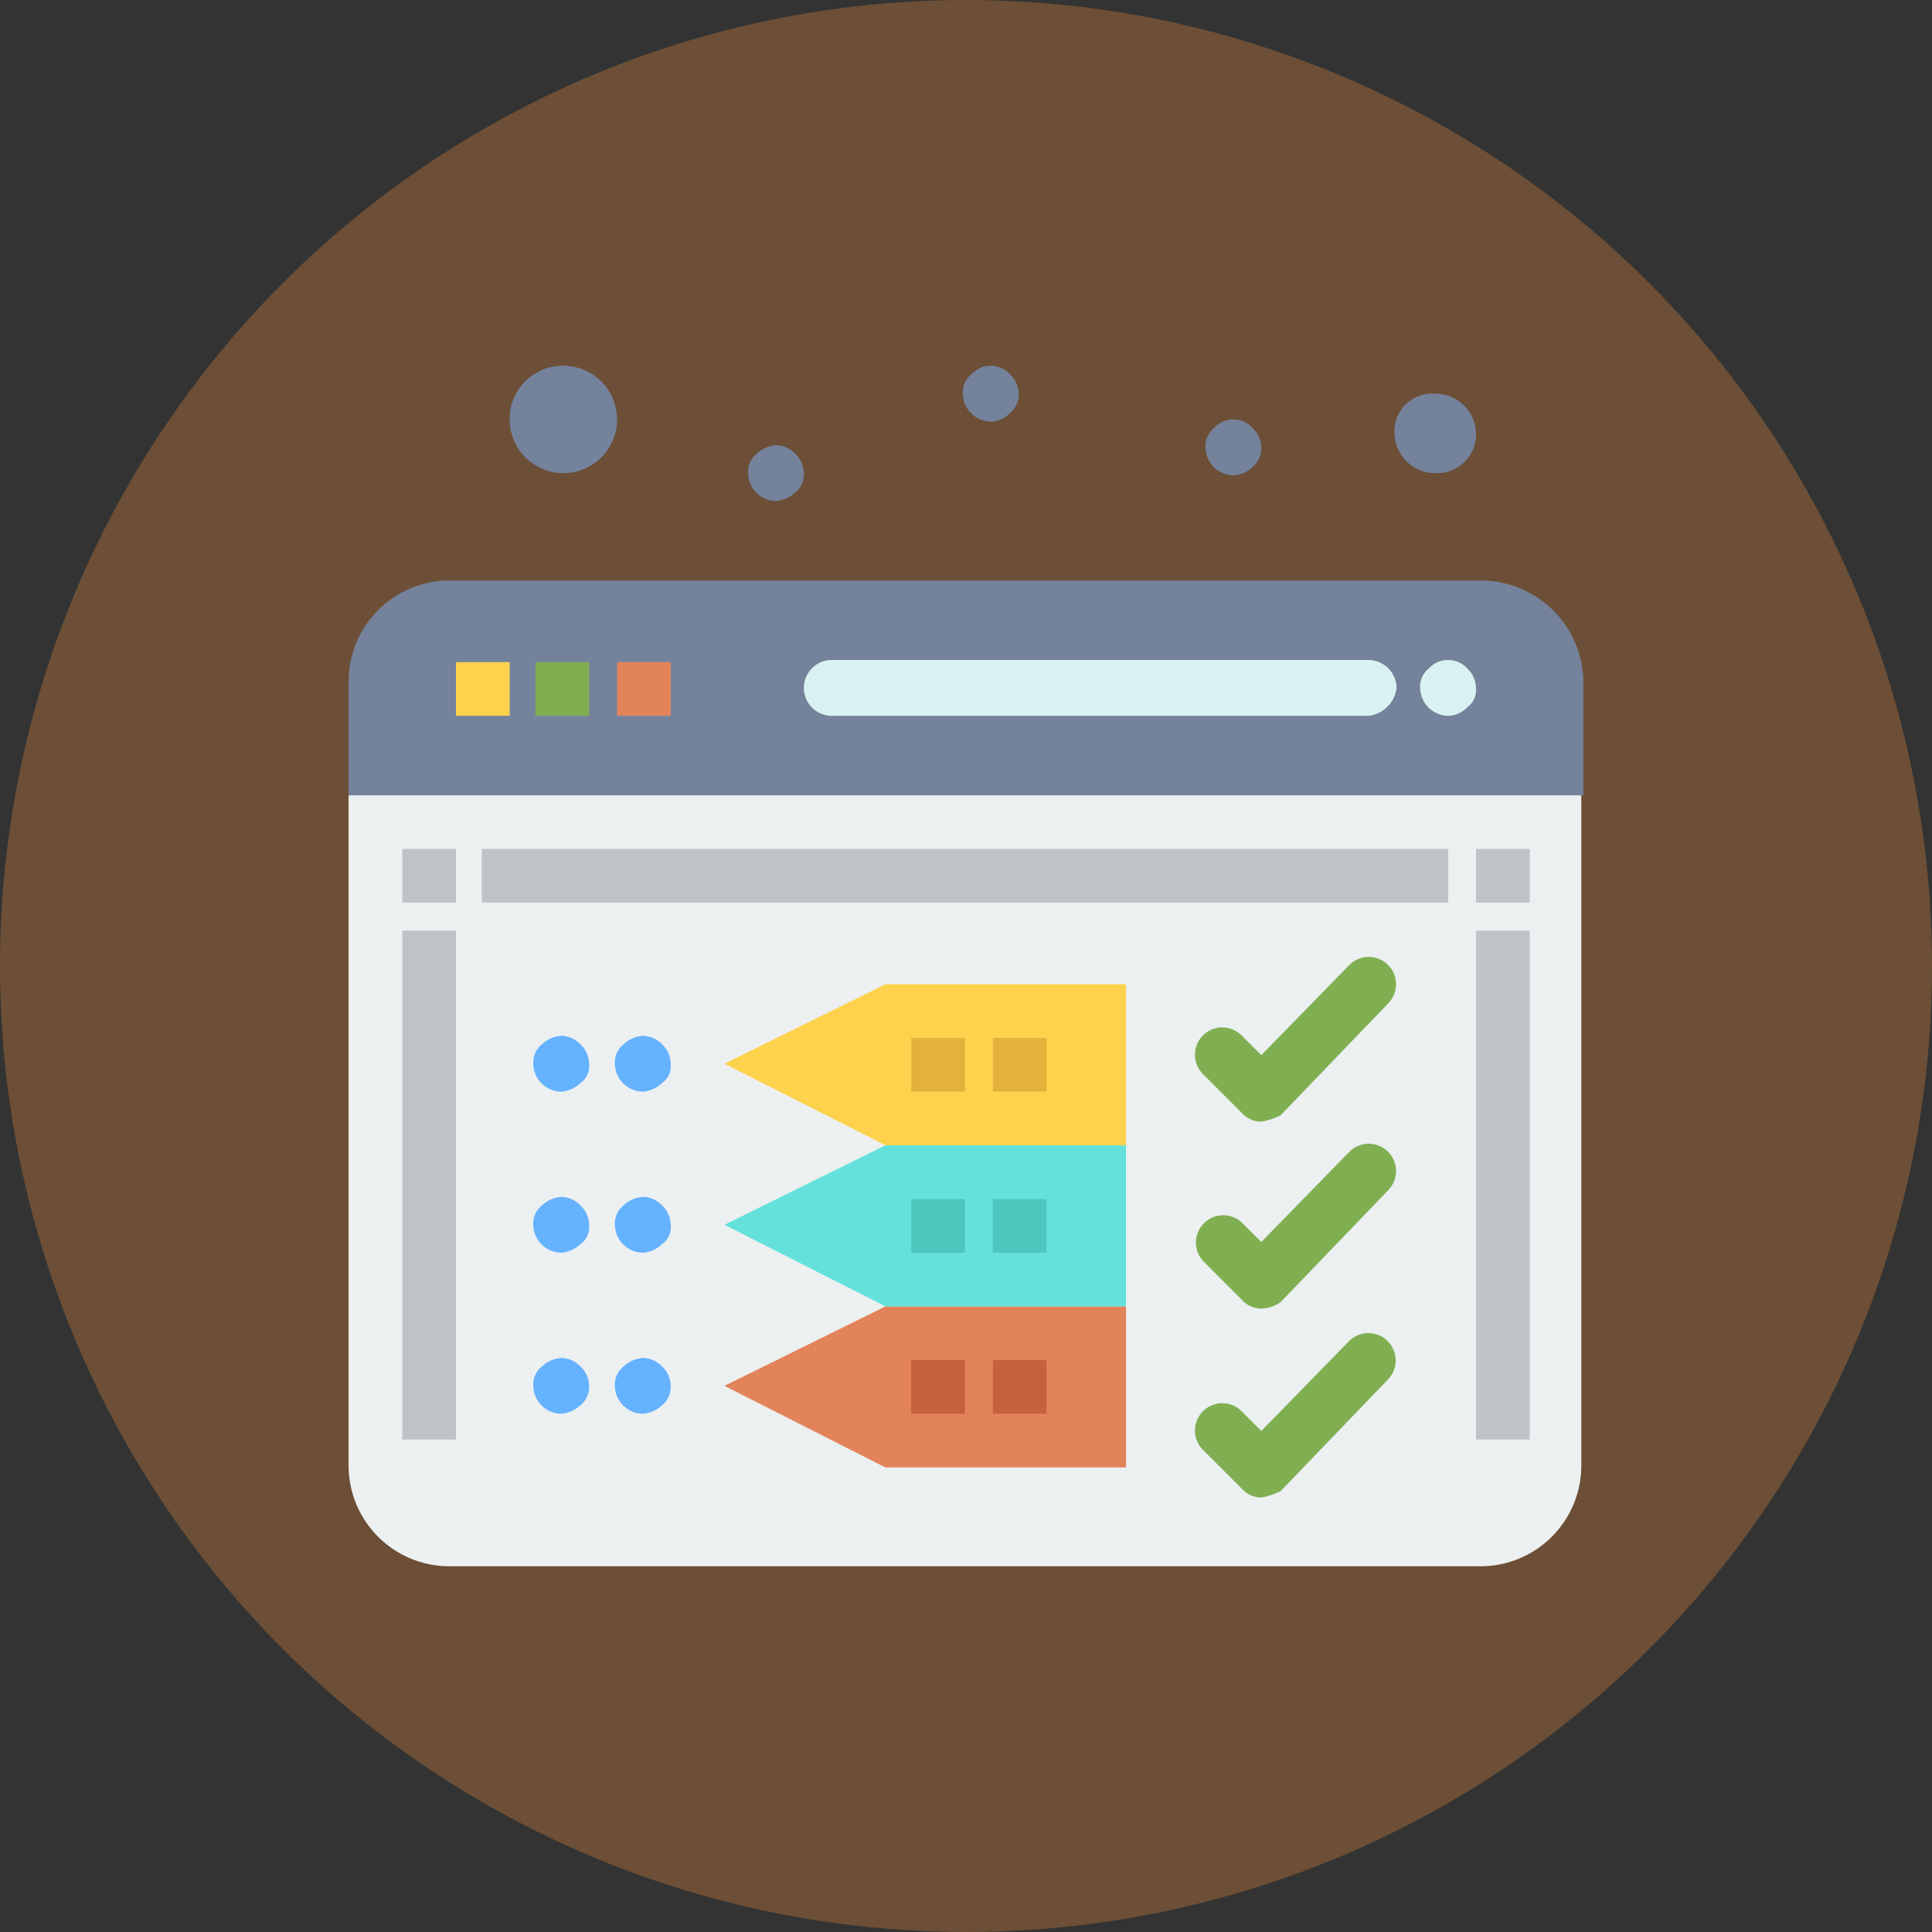 <svg xmlns="http://www.w3.org/2000/svg" width="78.468" height="78.468" viewBox="0 0 78.468 78.468">
  <rect x="0" y="0" width="78.468" height="78.468" fill="#333333" stroke="none"/>
  <g id="Group_181636" data-name="Group 181636" transform="translate(-452.533 -3522.041)">
    <circle id="Ellipse_893" data-name="Ellipse 893" cx="39.234" cy="39.234" r="39.234" transform="translate(452.533 3522.041)" fill="#f2913e" opacity="0.3"/>
    <g id="Group_179452" data-name="Group 179452" transform="translate(119.184 3254.681)">
      <g id="Group_179451" data-name="Group 179451" transform="translate(347.507 282.215)">
        <g id="Group_179450" data-name="Group 179450">
          <g id="_690_Analysis_development_optimize_web" data-name="690, Analysis, development, optimize, web">
            <g id="Group_179449" data-name="Group 179449">
              <g id="Group_179448" data-name="Group 179448">
                <path id="Path_49181" data-name="Path 49181" d="M195.507,302.447v27.214a4.094,4.094,0,0,0,4.1,4.1h41.867a4.094,4.094,0,0,0,4.1-4.1V302.447Z" transform="translate(-195.507 -285.002)" fill="#ecf0f1"/>
                <path id="Path_49182" data-name="Path 49182" d="M219.752,326.523l-6.542,3.227,6.542,3.315h9.769v-6.542Z" transform="translate(-197.946 -288.319)" fill="#e3835a"/>
                <path id="Path_49183" data-name="Path 49183" d="M219.752,318.936l-6.542,3.227,6.542,3.315h9.769v-6.542Z" transform="translate(-197.946 -287.274)" fill="#64e1db"/>
                <path id="Path_49184" data-name="Path 49184" d="M219.752,311.349l-6.542,3.227,6.542,3.315h9.769v-6.542Z" transform="translate(-197.946 -286.229)" fill="#ffd24d"/>
                <path id="Path_49185" data-name="Path 49185" d="M205.275,282.215a2.181,2.181,0,1,1-2.181,2.181A2.16,2.16,0,0,1,205.275,282.215Z" transform="translate(-196.552 -282.215)" fill="#74829c"/>
                <path id="Path_49186" data-name="Path 49186" d="M246.428,283.53a1.656,1.656,0,0,1,1.658,1.657,1.583,1.583,0,0,1-1.658,1.57,1.656,1.656,0,0,1-1.657-1.657A1.535,1.535,0,0,1,246.428,283.53Z" transform="translate(-202.294 -282.396)" fill="#74829c"/>
                <path id="Path_49187" data-name="Path 49187" d="M241.474,292.331H199.607a4.1,4.1,0,0,0-4.1,4.1v4.623H245.66V296.43A4.17,4.17,0,0,0,241.474,292.331Z" transform="translate(-195.507 -283.609)" fill="#74829c"/>
                <rect id="Rectangle_163282" data-name="Rectangle 163282" width="2.18" height="20.672" transform="translate(45.792 22.94)" fill="#bec3c7"/>
                <rect id="Rectangle_163283" data-name="Rectangle 163283" width="2.18" height="2.18" transform="translate(45.792 19.625)" fill="#bec3c7"/>
                <path id="Path_49188" data-name="Path 49188" d="M247.9,296.422a1.109,1.109,0,0,1,.349.785.851.851,0,0,1-.349.785,1.1,1.1,0,0,1-.785.349,1.155,1.155,0,0,1-1.134-1.134.947.947,0,0,1,.349-.785,1.059,1.059,0,0,1,1.57,0Z" transform="translate(-202.461 -284.124)" fill="#d8f2f1"/>
                <rect id="Rectangle_163284" data-name="Rectangle 163284" width="39.25" height="2.18" transform="translate(5.408 19.625)" fill="#bec3c7"/>
                <path id="Path_49189" data-name="Path 49189" d="M237.788,285.093a1.106,1.106,0,0,1,.348.785.948.948,0,0,1-.348.786,1.106,1.106,0,0,1-.785.348,1.154,1.154,0,0,1-1.134-1.134.947.947,0,0,1,.348-.785,1.057,1.057,0,0,1,1.57,0Z" transform="translate(-201.068 -282.563)" fill="#74829c"/>
                <rect id="Rectangle_163285" data-name="Rectangle 163285" width="2.18" height="2.18" transform="translate(26.167 40.384)" fill="#c6613e"/>
                <rect id="Rectangle_163286" data-name="Rectangle 163286" width="2.18" height="2.18" transform="translate(26.167 33.843)" fill="#4ec6bd"/>
                <rect id="Rectangle_163287" data-name="Rectangle 163287" width="2.18" height="2.18" transform="translate(26.167 27.301)" fill="#e2b23b"/>
                <path id="Path_49190" data-name="Path 49190" d="M226.357,282.564a1.1,1.1,0,0,1,.349.785.944.944,0,0,1-.349.785,1.1,1.1,0,0,1-.785.349,1.155,1.155,0,0,1-1.134-1.134.948.948,0,0,1,.349-.785,1.057,1.057,0,0,1,1.57,0Z" transform="translate(-199.493 -282.215)" fill="#74829c"/>
                <rect id="Rectangle_163288" data-name="Rectangle 163288" width="2.18" height="2.18" transform="translate(22.852 40.384)" fill="#c6613e"/>
                <rect id="Rectangle_163289" data-name="Rectangle 163289" width="2.18" height="2.18" transform="translate(22.852 33.843)" fill="#4ec6bd"/>
                <rect id="Rectangle_163290" data-name="Rectangle 163290" width="2.18" height="2.18" transform="translate(22.852 27.301)" fill="#e2b23b"/>
                <path id="Path_49191" data-name="Path 49191" d="M216.241,286.307a1.106,1.106,0,0,1,.349.785.947.947,0,0,1-.349.785,1.3,1.3,0,0,1-.785.348,1.155,1.155,0,0,1-1.134-1.134.947.947,0,0,1,.348-.785,1.3,1.3,0,0,1,.785-.349A1.1,1.1,0,0,1,216.241,286.307Z" transform="translate(-198.099 -282.731)" fill="#74829c"/>
                <rect id="Rectangle_163291" data-name="Rectangle 163291" width="2.181" height="2.18" transform="translate(10.903 12.037)" fill="#e3835a"/>
                <path id="Path_49192" data-name="Path 49192" d="M209.969,314.125a1.109,1.109,0,0,1,.349.786.848.848,0,0,1-.349.785,1.3,1.3,0,0,1-.785.349,1.155,1.155,0,0,1-1.134-1.134.948.948,0,0,1,.349-.786,1.3,1.3,0,0,1,.785-.348A1.106,1.106,0,0,1,209.969,314.125Z" transform="translate(-197.235 -286.563)" fill="#65b2fe"/>
                <path id="Path_49193" data-name="Path 49193" d="M209.969,321.713a1.1,1.1,0,0,1,.349.785.849.849,0,0,1-.349.785,1.3,1.3,0,0,1-.785.349,1.155,1.155,0,0,1-1.134-1.134.944.944,0,0,1,.349-.785,1.293,1.293,0,0,1,.785-.349A1.1,1.1,0,0,1,209.969,321.713Z" transform="translate(-197.235 -287.608)" fill="#65b2fe"/>
                <path id="Path_49194" data-name="Path 49194" d="M209.969,329.3a1.108,1.108,0,0,1,.349.785.945.945,0,0,1-.349.785,1.3,1.3,0,0,1-.785.349,1.155,1.155,0,0,1-1.134-1.134.947.947,0,0,1,.349-.785,1.3,1.3,0,0,1,.785-.348A1.106,1.106,0,0,1,209.969,329.3Z" transform="translate(-197.235 -288.654)" fill="#65b2fe"/>
                <rect id="Rectangle_163292" data-name="Rectangle 163292" width="2.18" height="2.18" transform="translate(7.589 12.037)" fill="#80af52"/>
                <path id="Path_49195" data-name="Path 49195" d="M206.125,314.125a1.105,1.105,0,0,1,.349.786.848.848,0,0,1-.349.785,1.3,1.3,0,0,1-.785.349,1.154,1.154,0,0,1-1.134-1.134.95.95,0,0,1,.348-.786,1.3,1.3,0,0,1,.786-.348A1.106,1.106,0,0,1,206.125,314.125Z" transform="translate(-196.706 -286.563)" fill="#65b2fe"/>
                <path id="Path_49196" data-name="Path 49196" d="M206.125,321.713a1.1,1.1,0,0,1,.349.785.849.849,0,0,1-.349.785,1.3,1.3,0,0,1-.785.349,1.154,1.154,0,0,1-1.134-1.134.946.946,0,0,1,.348-.785,1.3,1.3,0,0,1,.786-.349A1.1,1.1,0,0,1,206.125,321.713Z" transform="translate(-196.706 -287.608)" fill="#65b2fe"/>
                <path id="Path_49197" data-name="Path 49197" d="M206.125,329.3a1.105,1.105,0,0,1,.349.785.946.946,0,0,1-.349.785,1.3,1.3,0,0,1-.785.349,1.154,1.154,0,0,1-1.134-1.134.949.949,0,0,1,.348-.785,1.3,1.3,0,0,1,.786-.348A1.106,1.106,0,0,1,206.125,329.3Z" transform="translate(-196.706 -288.654)" fill="#65b2fe"/>
                <rect id="Rectangle_163293" data-name="Rectangle 163293" width="2.181" height="2.18" transform="translate(4.361 12.037)" fill="#ffd24d"/>
                <rect id="Rectangle_163294" data-name="Rectangle 163294" width="2.18" height="20.672" transform="translate(2.181 22.94)" fill="#bec3c7"/>
                <rect id="Rectangle_163295" data-name="Rectangle 163295" width="2.18" height="2.18" transform="translate(2.181 19.625)" fill="#bec3c7"/>
                <path id="Path_49198" data-name="Path 49198" d="M239.893,298.342H218.087a1.134,1.134,0,1,1,0-2.268h21.806a1.155,1.155,0,0,1,1.134,1.134A1.3,1.3,0,0,1,239.893,298.342Z" transform="translate(-198.462 -284.124)" fill="#d8f2f1"/>
                <path id="Path_49199" data-name="Path 49199" d="M238.071,316.753a1.065,1.065,0,0,1-.785-.349l-1.569-1.569a1.11,1.11,0,1,1,1.569-1.57l.785.785,3.577-3.664a1.11,1.11,0,0,1,1.57,1.57l-4.361,4.536a2.778,2.778,0,0,1-.786.261Z" transform="translate(-201.001 -286.051)" fill="#80af52"/>
                <path id="Path_49200" data-name="Path 49200" d="M238.071,325.554a1.065,1.065,0,0,1-.785-.349l-1.569-1.57a1.11,1.11,0,0,1,1.569-1.569l.785.785,3.577-3.664a1.11,1.11,0,0,1,1.57,1.57l-4.361,4.535a1.4,1.4,0,0,1-.786.262Z" transform="translate(-201.001 -287.263)" fill="#80af52"/>
                <path id="Path_49201" data-name="Path 49201" d="M238.071,334.456a1.065,1.065,0,0,1-.785-.349l-1.569-1.57a1.11,1.11,0,1,1,1.569-1.57l.785.786,3.577-3.663a1.11,1.11,0,0,1,1.57,1.569l-4.361,4.536a2.778,2.778,0,0,1-.786.261Z" transform="translate(-201.001 -288.49)" fill="#80af52"/>
              </g>
            </g>
          </g>
        </g>
      </g>
    </g>
  </g>
</svg>

